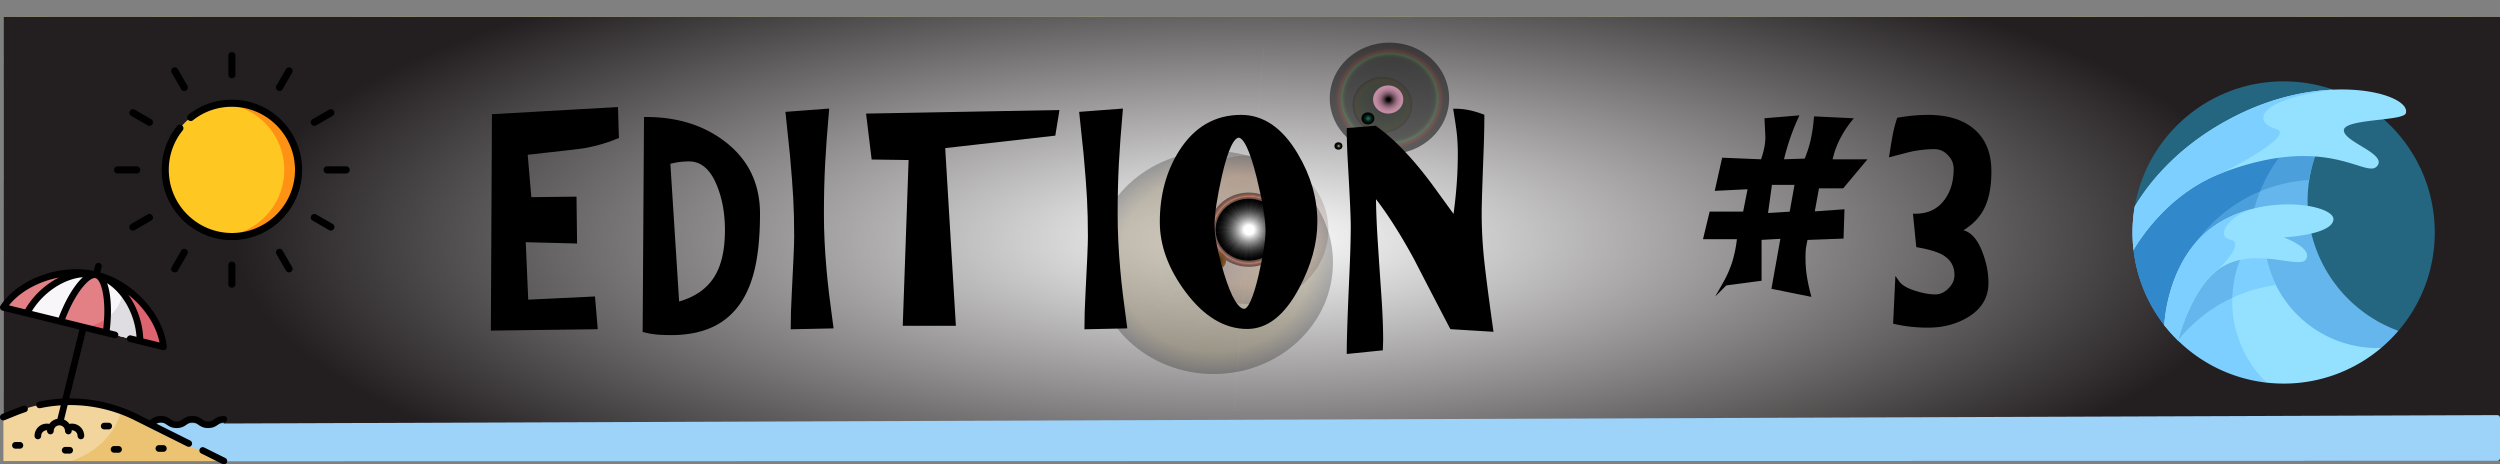 <svg xmlns="http://www.w3.org/2000/svg" xmlns:xlink="http://www.w3.org/1999/xlink" viewBox="0 0 5633.004 1046.309"><rect x="0" y="0" width="5633.004" height="1046.309" fill="#808080" stroke="none"/><defs><style>.cls-1{isolation:isolate;}.cls-2{fill:#fff42e;}.cls-3{opacity:0.3;}.cls-4{fill:#fff87a;}.cls-5{mix-blend-mode:multiply;}.cls-6{fill:#ccc425;}.cls-7{mix-blend-mode:soft-light;fill:url(#radial-gradient);}.cls-8{opacity:0.25;fill:url(#radial-gradient-2);}.cls-10,.cls-11,.cls-13,.cls-14,.cls-15,.cls-16,.cls-17,.cls-18,.cls-19,.cls-20,.cls-21,.cls-22,.cls-8,.cls-9{mix-blend-mode:screen;}.cls-9{fill:url(#radial-gradient-3);}.cls-10{fill:url(#radial-gradient-4);}.cls-11{opacity:0.2;fill:url(#radial-gradient-5);}.cls-12,.cls-16{fill:none;}.cls-13{opacity:0.15;fill:url(#radial-gradient-6);}.cls-14,.cls-17{opacity:0.5;}.cls-14{fill:url(#radial-gradient-7);}.cls-15{fill:url(#radial-gradient-8);}.cls-16{stroke:#fff;stroke-width:2px;opacity:0.03;}.cls-16,.cls-23{stroke-miterlimit:10;}.cls-17{fill:url(#radial-gradient-9);}.cls-18{fill:url(#radial-gradient-10);}.cls-19{fill:url(#radial-gradient-11);}.cls-20{fill:url(#radial-gradient-12);}.cls-21{fill:url(#radial-gradient-13);}.cls-22{fill:url(#radial-gradient-14);}.cls-23{stroke:#000;stroke-width:10px;}.cls-24{fill:#246580;}.cls-25{fill:#64b6ec;}.cls-26{fill:#4b9fdb;}.cls-27{fill:#3188ca;}.cls-28{fill:#94e1ff;}.cls-29{fill:#7dcfff;}.cls-30{fill:url(#Dégradé_sans_nom_7);}.cls-31{fill:#f1d59d;}.cls-32{fill:#ecc373;}.cls-33{fill:#e28086;}.cls-34{fill:#dd636e;}.cls-35{fill:#f9f6f9;}.cls-36{fill:#dfdde2;}.cls-37{fill:#9dd2f9;}.cls-38{fill:#ffc721;}.cls-39{fill:#ff9114;}</style><radialGradient id="radial-gradient" cx="875.844" cy="500" r="712.736" gradientTransform="translate(5.79 38.302) scale(3.214 1)" gradientUnits="userSpaceOnUse"><stop offset="0.004" stop-color="#fff"/><stop offset="1" stop-color="#231f20"/></radialGradient><radialGradient id="radial-gradient-2" cx="2686.999" cy="573.872" r="224.143" gradientTransform="translate(-489.318 -51.52) scale(1.2 1.121)" gradientUnits="userSpaceOnUse"><stop offset="0.1"/><stop offset="0.112" stop-color="#080602"/><stop offset="0.162" stop-color="#231b08"/><stop offset="0.218" stop-color="#392c0d"/><stop offset="0.285" stop-color="#4a3910"/><stop offset="0.366" stop-color="#554213"/><stop offset="0.481" stop-color="#5c4815"/><stop offset="0.8" stop-color="#5e4915"/><stop offset="1"/></radialGradient><radialGradient id="radial-gradient-3" cx="2921.403" cy="339.468" r="7.471" gradientTransform="translate(-489.318 -51.52) scale(1.2 1.121)" gradientUnits="userSpaceOnUse"><stop offset="0" stop-color="#d4e194"/><stop offset="0.06" stop-color="#afba7a"/><stop offset="0.137" stop-color="#868f5e"/><stop offset="0.22" stop-color="#626845"/><stop offset="0.308" stop-color="#44482f"/><stop offset="0.402" stop-color="#2b2e1e"/><stop offset="0.506" stop-color="#181911"/><stop offset="0.622" stop-color="#0a0b07"/><stop offset="0.764" stop-color="#020302"/><stop offset="1"/></radialGradient><radialGradient id="radial-gradient-4" cx="3017.193" cy="243.678" r="7.471" xlink:href="#radial-gradient-3"/><radialGradient id="radial-gradient-5" cx="3003.985" cy="256.886" r="56.036" gradientTransform="translate(-489.318 -51.52) scale(1.2 1.121)" gradientUnits="userSpaceOnUse"><stop offset="0.05"/><stop offset="0.092" stop-color="#040a03"/><stop offset="0.298" stop-color="#183411"/><stop offset="0.483" stop-color="#25531c"/><stop offset="0.64" stop-color="#2e6622"/><stop offset="0.75" stop-color="#316d24"/><stop offset="0.786" stop-color="#4f6e16"/><stop offset="0.834" stop-color="#716f06"/><stop offset="0.86" stop-color="#7e6f00"/><stop offset="0.888" stop-color="#7a6c00"/><stop offset="0.912" stop-color="#706200"/><stop offset="0.936" stop-color="#5d5200"/><stop offset="0.959" stop-color="#443c00"/><stop offset="0.981" stop-color="#231f00"/><stop offset="1"/></radialGradient><radialGradient id="radial-gradient-6" cx="2753.038" cy="507.833" r="149.429" gradientTransform="translate(-489.318 -51.52) scale(1.2 1.121)" gradientUnits="userSpaceOnUse"><stop offset="0" stop-color="#200"/><stop offset="0.73" stop-color="#984023"/><stop offset="1" stop-color="#200"/></radialGradient><radialGradient id="radial-gradient-7" cx="2753.038" cy="507.833" r="74.714" gradientTransform="translate(-489.318 -51.52) scale(1.2 1.121)" gradientUnits="userSpaceOnUse"><stop offset="0.15" stop-color="#fff"/><stop offset="0.209" stop-color="#e5d3d3"/><stop offset="0.29" stop-color="#c49c9e"/><stop offset="0.361" stop-color="#ad7477"/><stop offset="0.416" stop-color="#9e5c5f"/><stop offset="0.45" stop-color="#995356"/><stop offset="0.572" stop-color="#6b3335"/><stop offset="0.694" stop-color="#431718"/><stop offset="0.791" stop-color="#2b0606"/><stop offset="0.85" stop-color="#200"/><stop offset="0.857" stop-color="#260201"/><stop offset="0.865" stop-color="#330704"/><stop offset="0.872" stop-color="#471009"/><stop offset="0.88" stop-color="#641d0f"/><stop offset="0.888" stop-color="#8a2e18"/><stop offset="0.896" stop-color="#b74223"/><stop offset="0.9" stop-color="#d34e29"/><stop offset="0.903" stop-color="#c84927"/><stop offset="0.914" stop-color="#9c361c"/><stop offset="0.926" stop-color="#772514"/><stop offset="0.939" stop-color="#58180c"/><stop offset="0.952" stop-color="#400d07"/><stop offset="0.966" stop-color="#2f0603"/><stop offset="0.981" stop-color="#250101"/><stop offset="1" stop-color="#200"/></radialGradient><radialGradient id="radial-gradient-8" cx="2753.038" cy="507.833" r="62.262" gradientTransform="translate(-489.318 -51.52) scale(1.2 1.121)" gradientUnits="userSpaceOnUse"><stop offset="0.15" stop-color="#fff"/><stop offset="0.282" stop-color="#c2c2c2"/><stop offset="0.425" stop-color="#888"/><stop offset="0.564" stop-color="#575757"/><stop offset="0.694" stop-color="#313131"/><stop offset="0.813" stop-color="#161616"/><stop offset="0.919" stop-color="#060606"/><stop offset="1"/></radialGradient><radialGradient id="radial-gradient-9" cx="3017.193" cy="243.678" r="112.071" gradientTransform="translate(-489.318 -51.52) scale(1.2 1.121)" gradientUnits="userSpaceOnUse"><stop offset="0.64"/><stop offset="0.718" stop-color="#000200"/><stop offset="0.746" stop-color="#020902"/><stop offset="0.766" stop-color="#051405"/><stop offset="0.782" stop-color="#082509"/><stop offset="0.796" stop-color="#0d3b0e"/><stop offset="0.8" stop-color="#0f4310"/><stop offset="0.813" stop-color="#1e2c0a"/><stop offset="0.83" stop-color="#2d1605"/><stop offset="0.846" stop-color="#360901"/><stop offset="0.86" stop-color="#390400"/><stop offset="0.872" stop-color="#250300"/><stop offset="0.886" stop-color="#140100"/><stop offset="0.904" stop-color="#090100"/><stop offset="0.93" stop-color="#020000"/><stop offset="1"/></radialGradient><radialGradient id="radial-gradient-10" cx="2843.697" cy="417.174" r="23.686" gradientTransform="translate(-489.318 -51.52) scale(1.2 1.121)" gradientUnits="userSpaceOnUse"><stop offset="0.1"/><stop offset="0.123" stop-color="#0b0809"/><stop offset="0.241" stop-color="#3c2b32"/><stop offset="0.362" stop-color="#664956"/><stop offset="0.484" stop-color="#886273"/><stop offset="0.608" stop-color="#a37589"/><stop offset="0.734" stop-color="#b68399"/><stop offset="0.863" stop-color="#c18ba3"/><stop offset="1" stop-color="#c58ea6"/></radialGradient><radialGradient id="radial-gradient-11" cx="2976.784" cy="284.087" r="12.14" gradientTransform="translate(-489.318 -51.52) scale(1.2 1.121)" gradientUnits="userSpaceOnUse"><stop offset="0.1" stop-color="#176f55"/><stop offset="0.165" stop-color="#145f49"/><stop offset="0.324" stop-color="#0d3d2f"/><stop offset="0.486" stop-color="#07221a"/><stop offset="0.651" stop-color="#030f0c"/><stop offset="0.82" stop-color="#010403"/><stop offset="1"/></radialGradient><radialGradient id="radial-gradient-12" cx="2691.735" cy="569.136" r="2.351" gradientTransform="translate(-489.318 -51.52) scale(1.2 1.121)" gradientUnits="userSpaceOnUse"><stop offset="0.1" stop-color="#65430f"/><stop offset="0.127" stop-color="#5f3f0e"/><stop offset="0.293" stop-color="#3d2809"/><stop offset="0.462" stop-color="#221705"/><stop offset="0.635" stop-color="#0f0a02"/><stop offset="0.812" stop-color="#040201"/><stop offset="1"/></radialGradient><radialGradient id="radial-gradient-13" cx="2691.241" cy="569.629" r="19.088" gradientTransform="translate(-489.318 -51.52) scale(1.2 1.121)" gradientUnits="userSpaceOnUse"><stop offset="0.1"/><stop offset="0.214" stop-color="#1f150a"/><stop offset="0.363" stop-color="#412b14"/><stop offset="0.516" stop-color="#5c3d1c"/><stop offset="0.671" stop-color="#6f4922"/><stop offset="0.83" stop-color="#7a5126"/><stop offset="1" stop-color="#7e5327"/></radialGradient><radialGradient id="radial-gradient-14" cx="3014.855" cy="246.016" r="28.36" xlink:href="#radial-gradient-10"/><linearGradient id="Dégradé_sans_nom_7" x1="328.974" y1="953.534" x2="496.498" y2="953.534" gradientUnits="userSpaceOnUse"><stop offset="0" stop-color="#b5dbff"/><stop offset="1" stop-color="#48b2e3"/></linearGradient></defs><title>logo_pop_news_3</title><g class="cls-1"><g id="Fond"><rect class="cls-2" x="8.004" y="38.213" width="5625" height="1000.178"/><g class="cls-3"><polygon class="cls-4" points="2577.558 38.213 2187.409 38.213 2820.504 538.302 2577.558 38.213"/><polygon class="cls-4" points="3450.46 38.213 3060.671 38.213 2820.504 538.302 3450.46 38.213"/><polygon class="cls-4" points="1537.721 38.213 799.993 38.213 2820.504 538.302 1537.721 38.213"/><polygon class="cls-4" points="4834.015 38.213 4098.842 38.213 2820.504 538.302 4834.015 38.213"/><polygon class="cls-4" points="5633.004 406.006 5633.004 193.554 2820.504 538.302 5633.004 406.006"/><polygon class="cls-4" points="3063.452 1038.391 3453.605 1038.391 2820.504 538.302 3063.452 1038.391"/><polygon class="cls-4" points="4103.292 1038.391 4841.021 1038.391 2820.504 538.302 4103.292 1038.391"/><polygon class="cls-4" points="2820.504 538.302 5633.004 881.338 5633.004 669.081 2820.504 538.302"/><polygon class="cls-4" points="8.004 195.261 8.004 407.522 2820.504 538.302 8.004 195.261"/><polygon class="cls-4" points="8.004 670.594 8.004 883.049 2820.504 538.302 8.004 670.594"/><polygon class="cls-4" points="806.98 1038.391 1542.16 1038.391 2820.504 538.302 806.98 1038.391"/><polygon class="cls-4" points="2190.545 1038.391 2580.336 1038.391 2820.504 538.302 2190.545 1038.391"/></g><g class="cls-5"><polygon class="cls-6" points="427.512 38.213 340.318 38.213 1719.784 328.433 427.512 38.213"/><polygon class="cls-6" points="107.892 38.213 51.032 38.213 668.609 163.387 107.892 38.213"/><polygon class="cls-6" points="1263.226 38.213 1176.032 38.213 2308.058 379.446 1263.226 38.213"/><polygon class="cls-6" points="943.606 38.213 886.747 38.213 1427.619 193.555 943.606 38.213"/><polygon class="cls-6" points="2034.655 38.213 1947.461 38.213 2603.367 366.784 2034.655 38.213"/><polygon class="cls-6" points="1715.034 38.213 1658.175 38.213 2076.607 208.83 1715.034 38.213"/><polygon class="cls-6" points="2486.463 38.213 2429.604 38.213 2603.367 223.407 2486.463 38.213"/><polygon class="cls-6" points="5184.027 38.213 5271.221 38.213 3891.759 328.433 5184.027 38.213"/><polygon class="cls-6" points="5503.648 38.213 5560.507 38.213 4942.93 163.387 5503.648 38.213"/><polygon class="cls-6" points="4348.313 38.213 4435.507 38.213 3303.482 379.446 4348.313 38.213"/><polygon class="cls-6" points="4667.933 38.213 4724.792 38.213 4183.92 193.555 4667.933 38.213"/><polygon class="cls-6" points="3576.884 38.213 3664.078 38.213 3008.175 366.784 3576.884 38.213"/><polygon class="cls-6" points="3896.505 38.213 3953.364 38.213 3534.935 208.83 3896.505 38.213"/><polygon class="cls-6" points="3125.076 38.213 3181.935 38.213 3008.175 223.407 3125.076 38.213"/><polygon class="cls-6" points="8.004 542.532 8.004 572.791 1030.052 553.046 8.004 542.532"/><polygon class="cls-6" points="8.004 447.583 8.004 464.123 551.984 476.818 8.004 447.583"/><polygon class="cls-6" points="8.004 354.987 8.004 366.985 567.343 397.454 8.004 354.987"/><polygon class="cls-6" points="8.004 234.966 8.004 246.964 886.747 365.928 8.004 234.966"/><polygon class="cls-6" points="8.004 124.946 8.004 136.944 538.995 208.83 8.004 124.946"/><polygon class="cls-6" points="8.004 354.987 8.004 366.985 567.343 397.454 8.004 354.987"/><polygon class="cls-6" points="8.004 234.966 8.004 246.964 886.747 365.928 8.004 234.966"/><polygon class="cls-6" points="8.004 124.946 8.004 136.944 538.995 208.83 8.004 124.946"/><polygon class="cls-6" points="8.004 654.581 8.004 636.498 628.267 621.212 8.004 654.581"/><polygon class="cls-6" points="8.004 744.773 8.004 732.775 567.343 702.306 8.004 744.773"/><polygon class="cls-6" points="8.004 864.794 8.004 852.796 886.747 733.832 8.004 864.794"/><polygon class="cls-6" points="8.004 974.814 8.004 962.816 538.995 890.93 8.004 974.814"/><polygon class="cls-6" points="2515.931 1038.391 2459.072 1038.391 2632.835 853.197 2515.931 1038.391"/><polygon class="cls-6" points="5633.004 538.302 5633.004 508.043 4610.955 527.788 5633.004 538.302"/><polygon class="cls-6" points="5633.004 629.677 5633.004 612.291 5061.175 598.946 5633.004 629.677"/><polygon class="cls-6" points="5633.004 721.617 5633.004 709.618 5073.668 679.149 5633.004 721.617"/><polygon class="cls-6" points="5633.004 841.638 5633.004 829.64 4754.261 710.675 5633.004 841.638"/><polygon class="cls-6" points="5633.004 951.658 5633.004 939.659 5102.012 867.774 5633.004 951.658"/><polygon class="cls-6" points="5633.004 721.617 5633.004 709.618 5073.668 679.149 5633.004 721.617"/><polygon class="cls-6" points="5633.004 841.638 5633.004 829.64 4754.261 710.675 5633.004 841.638"/><polygon class="cls-6" points="5633.004 951.658 5633.004 939.659 5102.012 867.774 5633.004 951.658"/><polygon class="cls-6" points="5633.004 424.46 5633.004 440.961 5066.994 454.91 5633.004 424.46"/><polygon class="cls-6" points="5633.004 331.831 5633.004 343.829 5073.668 374.298 5633.004 331.831"/><polygon class="cls-6" points="5633.004 211.809 5633.004 223.807 4754.261 342.772 5633.004 211.809"/><polygon class="cls-6" points="5633.004 101.79 5633.004 113.788 5102.012 185.674 5633.004 101.79"/><polygon class="cls-6" points="3925.973 1038.391 3982.832 1038.391 3564.404 867.774 3925.973 1038.391"/><polygon class="cls-6" points="3154.545 1038.391 3211.404 1038.391 3037.644 853.197 3154.545 1038.391"/><polygon class="cls-6" points="456.98 1038.391 369.787 1038.391 1749.252 748.171 456.98 1038.391"/><polygon class="cls-6" points="137.36 1038.391 80.501 1038.391 698.077 913.217 137.36 1038.391"/><polygon class="cls-6" points="1292.695 1038.391 1205.501 1038.391 2337.526 697.157 1292.695 1038.391"/><polygon class="cls-6" points="973.074 1038.391 916.215 1038.391 1457.088 883.049 973.074 1038.391"/><polygon class="cls-6" points="2064.123 1038.391 1976.93 1038.391 2632.835 709.82 2064.123 1038.391"/><polygon class="cls-6" points="1744.503 1038.391 1687.644 1038.391 2106.075 867.774 1744.503 1038.391"/><polygon class="cls-6" points="5213.495 1038.391 5300.689 1038.391 3921.227 748.171 5213.495 1038.391"/><polygon class="cls-6" points="5533.116 1038.391 5589.975 1038.391 4972.399 913.217 5533.116 1038.391"/><polygon class="cls-6" points="4377.781 1038.391 4464.975 1038.391 3332.95 697.157 4377.781 1038.391"/><polygon class="cls-6" points="4697.402 1038.391 4754.261 1038.391 4213.388 883.049 4697.402 1038.391"/><polygon class="cls-6" points="3606.353 1038.391 3693.547 1038.391 3037.644 709.82 3606.353 1038.391"/></g><rect class="cls-7" x="8.004" y="38.213" width="5625" height="1000.178"/><ellipse class="cls-8" cx="2734.52" cy="591.599" rx="268.924" ry="251.189"/><ellipse class="cls-9" cx="3015.755" cy="328.911" rx="8.964" ry="8.373"/><ellipse class="cls-10" cx="3130.683" cy="221.562" rx="8.964" ry="8.373"/><ellipse class="cls-11" cx="3114.836" cy="236.364" rx="67.231" ry="62.797"/><line class="cls-12" x1="2813.752" y1="517.592" x2="3003.329"/><ellipse class="cls-13" cx="2813.752" cy="517.592" rx="179.283" ry="167.46"/><ellipse class="cls-14" cx="2813.752" cy="517.592" rx="89.641" ry="83.73"/><ellipse class="cls-15" cx="2813.752" cy="517.592" rx="74.701" ry="69.775"/><polyline class="cls-16" points="2813.752 517.592 3060.775 630.607 2813.752 517.592 2566.729 404.577 2813.752 517.592 2692.758 748.324 2813.752 517.592 2934.747 286.86 2813.752 517.592 3251.643 548.67 2813.752 517.592 2375.862 486.513 2813.752 517.592 2780.48 926.604 2813.752 517.592 2847.025 108.58 2813.752 517.592 2916.501 650.876 2813.752 517.592 2711.004 384.307 2813.752 517.592 2671.057 613.565 2813.752 517.592 2956.447 421.619 2813.752 517.592 3013.468 572.049 2813.752 517.592 2614.037 463.134 2813.752 517.592 2755.45 704.137 2813.752 517.592 2872.055 331.047 2813.752 517.592 3044.799 547.546 2813.752 517.592 2582.706 487.637 2813.752 517.592 2781.683 733.401 2813.752 517.592 2845.822 301.782 2813.752 517.592 3006.757 719.268 2813.752 517.592 2620.747 315.916 2813.752 517.592 2597.837 697.868 2813.752 517.592 3029.668 337.315 2813.752 517.592 2945.928 588.671 2813.752 517.592 2681.576 446.512 2813.752 517.592 2737.655 641.051 2813.752 517.592 2889.85 394.133 2813.752 517.592 2886.956 643.47 2813.752 517.592 2740.548 391.713 2813.752 517.592 2678.986 585.968 2813.752 517.592 2948.519 449.216 2813.752 517.592 2943.754 605.301 2813.752 517.592 2683.751 429.882 2813.752 517.592 2719.85 639.02 2813.752 517.592 2907.655 396.164 2813.752 517.592 2936.182 604.629 2813.752 517.592 2691.323 430.555 2813.752 517.592 2720.57 631.948 2813.752 517.592 2906.935 403.236 2813.752 517.592 2924.701 583.916 2813.752 517.592 2702.804 451.267 2813.752 517.592 2742.745 621.223 2813.752 517.592 2884.76 413.96 2813.752 517.592 2901.478 528.981 2813.752 517.592 2726.027 506.202 2813.752 517.592 2801.559 599.532 2813.752 517.592 2825.946 435.651 2813.752 517.592 2820.822 589.323 2813.752 517.592 2806.682 445.861 2813.752 517.592 2736.957 524.195 2813.752 517.592 2890.548 510.988 2813.752 517.592 2888.542 610.851 2813.752 517.592 2738.963 424.332 2813.752 517.592 2713.908 587.449 2813.752 517.592 2913.596 447.734 2813.752 517.592 2827.658 552.156 2813.752 517.592 2799.847 483.027 2813.752 517.592 2776.748 530.58 2813.752 517.592 2850.757 504.604"/><ellipse class="cls-17" cx="3130.683" cy="221.562" rx="134.462" ry="125.595"/><ellipse class="cls-18" cx="2922.524" cy="415.993" rx="28.419" ry="26.545"/><ellipse class="cls-19" cx="3082.201" cy="266.847" rx="14.565" ry="13.604"/><ellipse class="cls-20" cx="2740.202" cy="586.291" rx="2.821" ry="2.635"/><ellipse class="cls-21" cx="2739.61" cy="586.845" rx="22.902" ry="21.392"/><ellipse class="cls-22" cx="3127.878" cy="224.182" rx="34.026" ry="31.782"/></g><g id="Texte"><path class="cls-23" d="M1105.402,223.729l274.219-15.607,1.8,61.226q-32.402,13.816-75.005,21.609-10.8,1.801-130.809,15.006l9,105.045,101.407-1.201,1.2,95.441-115.808-3.001,6,139.86,150.61-7.203,5.4,63.627-230.416,3.001Z" transform="translate(8.004 38.302)"/><path class="cls-23" d="M1448.021,230.332q103.198,0,174.012,54.023,77.405,58.835,77.406,159.068,0,79.233-13.801,131.456-16.805,64.238-57.604,98.442-45.608,38.421-124.208,38.417-16.806,0-30.902-1.201a166.611,166.611,0,0,1-27.902-4.802ZM1517.625,647.512q61.795-16.207,88.806-60.627,23.993-39.012,24.002-106.845,0-55.219-17.401-99.643-23.402-60.016-68.405-60.026a173.87,173.87,0,0,0-47.403,6.603Z" transform="translate(8.004 38.302)"/><path class="cls-23" d="M1843.444,444.624q0,59.426,6,126.055,4.191,48.029,15.001,126.054l-85.806,1.801q0-31.204,2.4-76.232,5.4-102.04,5.4-127.255,0-48.016-2.1-86.737-2.11-38.717-7.501-98.142-3.01-30.008-9.601-91.839l87.606-6.603q-6.005,68.429-8.701,119.751Q1843.444,382.798,1843.444,444.624Z" transform="translate(8.004 38.302)"/><path class="cls-23" d="M2044.449,317.37l-84.006-1.201-11.401-93.64,424.229-7.803-7.8,48.02L2116.454,290.958,2140.456,690.729H2031.249Z" transform="translate(8.004 38.302)"/><path class="cls-23" d="M2505.278,444.624q0,59.426,6,126.055,4.191,48.029,15.001,126.054l-85.806,1.801q0-31.204,2.4-76.232,5.4-102.04,5.4-127.255,0-48.016-2.1-86.737-2.11-38.717-7.501-98.142-3.01-30.008-9.601-91.839l87.606-6.603q-6.005,68.429-8.701,119.751Q2505.278,382.798,2505.278,444.624Z" transform="translate(8.004 38.302)"/><path class="cls-23" d="M2955.302,461.431q0,71.44-40.803,147.664-47.408,88.843-112.208,88.838-74.41,0-135.609-82.235-56.409-76.223-56.404-153.666,0-90.63,43.203-158.468,49.799-78.024,135.009-78.033,72.595,0,123.008,84.636Q2955.292,383.407,2955.302,461.431Zm-231.616,7.804q0,39.026,21.602,110.448,25.201,82.835,50.403,82.835,18.592,0,37.202-80.435,15.598-67.824,15.602-100.243,0-39.012-19.802-120.052-23.401-94.836-45.603-94.841-22.206,0-42.603,89.438Q2723.681,430.218,2723.686,469.235Z" transform="translate(8.004 38.302)"/><path class="cls-23" d="M3103.508,728.546l-.6,18.008-71.405,7.203q0-41.417,6.001-175.275,2.996-66.628,3-106.246,0-31.204-6.001-135.058-3.009-51.617-3-82.235l58.805-4.802q34.203,24.62,67.805,61.226,27.001,28.813,58.204,70.831,27.001,37.225,54.004,74.432,5.399-36.606,8.4-73.532,2.996-36.916,3-74.132a429.777,429.777,0,0,0-2.101-45.319q-2.109-19.499-7.5-51.922,27.592,0,59.404,12.005,0,34.819-1.801,81.635-4.204,109.256-4.2,136.859,0,45.019,4.2,91.239,4.191,46.23,21.602,170.474l-88.206-5.402q-40.812-78.023-81.006-156.067-49.812-91.234-94.807-146.462,0,46.229,3.9,107.146,3.896,60.93,8.101,121.252Q3103.499,684.727,3103.508,728.546Z" transform="translate(8.004 38.302)"/><path class="cls-23" d="M3861.958,386.399l14.4-64.228,87.006,3.602a204.297,204.297,0,0,0,8.401-28.212,129.818,129.818,0,0,0,3-27.612l-1.801-37.216,65.405-5.402a516.908,516.908,0,0,0-33.003,98.442l56.404-1.801a275.122,275.122,0,0,0,14.701-45.019,366.077,366.077,0,0,0,7.5-49.822l75.006,3.602a239.06,239.06,0,0,0-28.202,45.02A198.445,198.445,0,0,0,4115.175,325.773h73.806l-46.203,55.224h-56.404l-11.4,62.427,67.805-4.802-1.801,55.824-80.405,3.001q-3.601,16.811-4.5,24.01a175.594,175.594,0,0,0-.9,20.409,280.582,280.582,0,0,0,2.7,40.217,405.268,405.268,0,0,0,8.701,42.019L3989.166,608.494l20.401-114.049-53.403,3.001v92.44l-76.806,10.204A244.92,244.92,0,0,0,3900.96,549.669a301.82,301.82,0,0,0,10.201-54.023h-75.605l12.601-52.222h75.605l12.001-60.626Zm108.007,60.626,58.805-3.602,12.601-70.23H3980.166Z" transform="translate(8.004 38.302)"/><path class="cls-23" d="M4400.795,581.483q0-32.414-28.202-49.222-18.001-10.805-58.204-18.008l-6.601-66.028q43.794,0,68.405-31.813,22.796-29.403,22.801-74.432,0-19.203-14.4-34.215-14.401-14.997-33.603-15.006a262.822,262.822,0,0,0-49.203,4.802q-9.606,1.801-47.403,12.005,4.796-30.613,7.5-44.719a309.484,309.484,0,0,1,8.701-33.314,386.371,386.371,0,0,1,65.404-6.002q62.399,0,98.407,28.812,39.602,31.823,39.603,93.04,0,52.827-16.802,84.036-19.21,36.015-65.404,55.824c2.794-.797,5.4-1.501,7.801-2.101a25.616,25.616,0,0,1,6-.9q29.394,0,47.403,44.419,14.401,36.016,14.401,70.83,0,46.23-43.803,72.632-37.803,22.819-87.007,22.81a336.325,336.325,0,0,1-73.805-7.804l4.2-88.838q9.592,13.815,37.203,22.81,27.592,9.004,48.603,9.004,18.001,0,33.003-15.006Q4400.785,600.101,4400.795,581.483Z" transform="translate(8.004 38.302)"/></g><g id="icons"><path class="cls-24" d="M5396.006,707.104A339.146,339.146,0,0,0,5478,485.5C5478,297.447,5325.553,145,5137.5,145c-168.202,0-307.898,121.967-335.522,282.28C4802.256,428.135,4893.15,707.104,5396.006,707.104Z" transform="translate(8.004 38.302)"/><path class="cls-25" d="M5191.498,415.123a309.133,309.133,0,0,1,52.832-173.336S4900.375,276.096,4799.252,524.63c.003.028.007.055.011.081.128.194.705,1.069,1.754,2.546,17.576,24.741,187.071,302.734,556.033,218.485A342.743,342.743,0,0,0,5396.006,707.104c-119.295-43.345-204.507-157.709-204.507-291.981Z" transform="translate(8.004 38.302)"/><path class="cls-26" d="M5195.174,367.24a308.767,308.767,0,0,1,49.158-125.452s-343.956,34.309-445.079,282.842c.003.028.007.055.011.081.128.194.705,1.069,1.754,2.546,6.477,9.116,33.592,52.631,83.716,99.733,34.478-142.963,159.15-250.74,310.439-259.751Z" transform="translate(8.004 38.302)"/><path class="cls-26" d="M5163.028,772.2c-107.331-105.693-137.417-273.226-62.899-412.895a347.391,347.391,0,0,1,144.077-143.912s-329.645,58.043-444.952,309.242a338.851,338.851,0,0,0,69.251,169.616c.732.535,107.352,78.082,294.525,77.949Z" transform="translate(8.004 38.302)"/><path class="cls-27" d="M5084.427,392.857a352.9,352.9,0,0,1,15.702-33.553,347.391,347.391,0,0,1,144.077-143.912s-329.645,58.043-444.952,309.242a338.851,338.851,0,0,0,69.251,169.616c.105.077,2.415,1.756,6.831,4.561C4878.631,560.865,4963.97,443.247,5084.427,392.857Z" transform="translate(8.004 38.302)"/><path class="cls-28" d="M5137.596,633.882a254.433,254.433,0,0,1-44.21-142.445s-187.038,33.34-194.05,237.376l200.065,95.051A343.874,343.874,0,0,0,5137.5,826a339.103,339.103,0,0,0,219.551-80.258,255.427,255.427,0,0,1-219.455-111.86Z" transform="translate(8.004 38.302)"/><path class="cls-29" d="M4899.356,728.823a340.077,340.077,0,0,1,220.761-124.783,254.146,254.146,0,0,1-26.732-112.604s-187.038,33.34-194.05,237.376Z" transform="translate(8.004 38.302)"/><path class="cls-29" d="M5022.319,623.156a254.45,254.45,0,0,1,52.997-139.415s-184.93,49.902-175.981,245.071a339.376,339.376,0,0,0,200.069,95.054A255.049,255.049,0,0,1,5022.319,623.156Z" transform="translate(8.004 38.302)"/><path class="cls-25" d="M4899.352,728.83a341.704,341.704,0,0,1,122.521-96.191c.097-3.152.231-6.31.446-9.482a254.45,254.45,0,0,1,52.997-139.415s-184.93,49.902-175.981,245.071A.105.105,0,0,0,4899.352,728.83Z" transform="translate(8.004 38.302)"/><path class="cls-28" d="M5412.826,216.824c-5.32,18.178-139.658,11.971-139.658,38.572s99.756,53.203,74.484,81.135-111.727-75.814-348.48,14.631c-109.332,41.778-173.509,129.669-199.937,173.509a343.764,343.764,0,0,1,2.74-97.402c29.062-49.279,99.37-143.542,239.76-210.445,74.365-35.433,146.668-50.463,207.426-53.083C5350.326,159.378,5420.753,189.74,5412.826,216.824Z" transform="translate(8.004 38.302)"/><path class="cls-28" d="M4974.788,475.302c-82.143,61.439-102.92,168.617-106.296,218.94a342.571,342.571,0,0,0,30.843,34.571c8.361-29.997,32.212-103.338,75.453-146.579,77.313-77.313,196.139-10.715,212.812-35.995,16.847-25.544-50.1-49.657-50.1-49.657s108.623-5.32,112.169-39.902c3.547-34.582-165.502-63.191-274.882,18.621Z" transform="translate(8.004 38.302)"/><path class="cls-29" d="M5120.117,252.163c-49.305-13.874-50.451-64.601,129.043-88.422-60.758,2.62-133.061,17.65-207.426,53.083-140.39,66.903-210.698,161.166-239.76,210.445a343.764,343.764,0,0,0-2.74,97.402c26.429-43.839,90.605-131.731,199.937-173.509,0,0,170.25-85.125,120.945-98.999Z" transform="translate(8.004 38.302)"/><path class="cls-29" d="M5071.366,431.257c-33.497,8.064-67.192,22.065-96.58,44.046-82.142,61.439-102.919,168.617-106.295,218.94a342.572,342.572,0,0,0,30.843,34.571c8.361-29.997,32.212-103.338,75.453-146.579a130.639,130.639,0,0,1,12.383-10.905l-.001-.019s66.537-61.871,30.625-69.624c-35.903-7.752-2.015-56.061,53.572-70.43Z" transform="translate(8.004 38.302)"/><path class="cls-30" d="M460.992,918.683c-17.753,0-17.753-12.122-35.506-12.122-17.751,0-17.751,12.122-35.501,12.122-17.751,0-17.751-12.122-35.502-12.122-13.597,0-16.785,7.108-25.509,10.437l167.524,83.508V906.561c-17.753,0-17.753,12.122-35.506,12.122Z" transform="translate(8.004 38.302)"/><path class="cls-31" d="M298.488,901.801A332.899,332.899,0,0,0,25.033,891.172L-.498,901.51v98.995H496.498Z" transform="translate(8.004 38.302)"/><path class="cls-32" d="M151.557,1000.505H496.498l-198.01-98.704a332.943,332.943,0,0,0-32.977-14.271c-14.118,52.174-57.4,94.468-113.954,112.975Z" transform="translate(8.004 38.302)"/><path class="cls-33" d="M360.437,743.287c-7.584-70.535-74.956-143.321-151.459-162.177S38.996,595.395-.498,654.326Z" transform="translate(8.004 38.302)"/><path class="cls-34" d="M266.715,629.673c-8.523,34.578-39.575,59.605-81.061,70.534l174.783,43.079c-5.5-51.15-42.445-103.478-91.509-135.571A78.87,78.87,0,0,1,266.715,629.673Z" transform="translate(8.004 38.302)"/><path class="cls-35" d="M208.979,581.11c21.62,5.329,31.295,63.894,21.993,130.267l76.502,18.856c-.676-68.832-44.444-135.801-98.495-149.123S85.051,606.746,52.466,667.38l76.503,18.856C151.576,623.143,187.359,575.781,208.979,581.11Z" transform="translate(8.004 38.302)"/><path class="cls-36" d="M268.295,621.333a78.433,78.433,0,0,1-1.58,8.341c-4.693,19.042-16.224,35.183-32.561,47.674-.501,10.938-1.547,22.363-3.182,34.03l76.502,18.856c-.397-40.449-15.679-80.248-39.179-108.901Z" transform="translate(8.004 38.302)"/><path class="cls-37" d="M5618.885,1000.126l-5121.582.874a6.116,6.116,0,0,1-2.494-.531L332.979,928.238a6.116,6.116,0,0,1,2.47-11.7l5283.413-19.515A6.116,6.116,0,0,1,5625,903.138v90.872A6.116,6.116,0,0,1,5618.885,1000.126Z" transform="translate(8.004 38.302)"/><path d="M482.974,918.816c3.986-2.721,6.882-4.699,13.25-4.754a7.724,7.724,0,0,0,7.706-6.483A7.503,7.503,0,0,0,496.498,899.061c-11.193,0-17.176,4.085-21.982,7.367-4.043,2.76-6.964,4.755-13.524,4.755-6.561,0-9.481-1.995-13.524-4.755-4.807-3.282-10.789-7.367-21.982-7.367-11.192,0-17.174,4.085-21.98,7.368-4.042,2.76-6.962,4.754-13.521,4.754s-9.48-1.994-13.522-4.755c-4.807-3.282-10.788-7.367-21.98-7.367s-17.177,4.083-21.985,7.364c-1.205.822-2.321,1.57-3.456,2.226l-27.207-13.562A341.699,341.699,0,0,0,148.11,859.413l37.348-151.529,63.939,15.759a7.498,7.498,0,0,0,9.129-5.712,7.709,7.709,0,0,0-5.844-8.927L239.278,705.7c3.738-30.537,3.648-59.994-.309-83.588a127.653,127.653,0,0,0-5.631-22.343c35.694,22.556,62.676,70.314,66.241,120.793l-12.103-2.983a7.707,7.707,0,0,0-9.323,5.189A7.501,7.501,0,0,0,283.582,732.068l75.061,18.501a7.5,7.5,0,0,0,9.252-8.084c-3.849-35.797-22.264-73.007-51.854-104.778-27.703-29.745-62.265-51.534-98.022-61.932l3.077-12.486a7.5,7.5,0,1,0-14.564-3.59l-3.078,12.486c-36.494-7.41-77.223-4.178-115.576,9.286-40.893,14.356-74.447,38.688-94.502,68.525a7.716,7.716,0,0,0-1.367,4.751A7.512,7.512,0,0,0-2.293,661.609l173.186,42.685L132.555,859.84a338.04,338.04,0,0,0-52.72,6.8,7.693,7.693,0,0,0-6.101,8.734,7.5,7.5,0,0,0,8.931,6,322.897,322.897,0,0,1,46.136-6.304l-7.497,30.419a27.732,27.732,0,0,0-18.134,11.348,27.647,27.647,0,0,0-33.381,26.568,7.732,7.732,0,0,0,6.715,7.994A7.502,7.502,0,0,0,84.784,943.937a12.717,12.717,0,0,1,13.311-12.689l.02.022c-.023.407-.038.815-.044,1.226a7.665,7.665,0,0,0,6.815,7.799,7.501,7.501,0,0,0,8.183-7.47,12.703,12.703,0,0,1,25.403-.291,7.757,7.757,0,0,0,6.74,7.753,7.502,7.502,0,0,0,8.263-7.462c0-.522-.018-1.04-.046-1.555l.02-.022a12.718,12.718,0,0,1,13.309,12.441,7.726,7.726,0,0,0,6.739,7.71A7.502,7.502,0,0,0,181.76,943.937a27.648,27.648,0,0,0-33.386-27.101,27.862,27.862,0,0,0-12.045-9.619l8.079-32.778a326.679,326.679,0,0,1,150.737,34.075l118.803,59.222a7.5,7.5,0,0,0,6.692-13.425l-75.979-37.874a18.525,18.525,0,0,1,9.823-2.375c6.559,0,9.479,1.994,13.521,4.754,4.807,3.283,10.789,7.368,21.981,7.368s17.173-4.085,21.98-7.367c4.042-2.761,6.962-4.755,13.521-4.755,6.56,0,9.481,1.995,13.524,4.755,4.807,3.282,10.789,7.367,21.982,7.367,11.192-.001,17.174-4.086,21.981-7.368ZM138.922,680.965c23.782-62.145,55.293-95.783,68.262-92.572,12.969,3.196,25.245,47.613,17.424,113.692Zm-74.97-18.478c26.615-43.041,72.702-72.79,114.789-76.174a127.527,127.527,0,0,0-15.37,17.167c-14.468,19.052-28.236,45.093-39.118,73.87Zm287.392,70.834-36.53-9.004a186.702,186.702,0,0,0-30.307-93.586c-1.124-1.707-2.277-3.371-3.443-5.015C316.753,654.091,343.557,693.56,351.344,733.321ZM124.422,587.109c-1.796.914-3.591,1.851-5.379,2.84a186.699,186.699,0,0,0-70.32,68.784l-36.537-9.005C37.557,618.14,79.633,595.648,124.422,587.109Z" transform="translate(8.004 38.302)"/><path d="M499.844,993.793l-47.698-23.777a7.5,7.5,0,0,0-6.693,13.425l47.698,23.777a7.5,7.5,0,0,0,6.693-13.425Z" transform="translate(8.004 38.302)"/><path d="M44.996,875.928c-7.654,2.482-15.317,5.272-22.778,8.293L-3.313,894.559a7.501,7.501,0,0,0-4.137,9.767,7.502,7.502,0,0,0,6.954,4.687,7.485,7.485,0,0,0,2.812-.55l25.532-10.338c7.132-2.888,14.458-5.555,21.775-7.928a7.5,7.5,0,0,0-4.627-14.269Z" transform="translate(8.004 38.302)"/><path d="M244.388,921.713a7.5,7.5,0,0,0-7.5-7.5H226.787a7.5,7.5,0,1,0,0,15h10.101A7.5,7.5,0,0,0,244.388,921.713Z" transform="translate(8.004 38.302)"/><path d="M259.112,966.742H249.01a7.5,7.5,0,1,0,0,15h10.101a7.5,7.5,0,0,0,.001-15Z" transform="translate(8.004 38.302)"/><path d="M360.127,964.721H350.026a7.5,7.5,0,0,0,0,15h10.101a7.5,7.5,0,0,0,0-15Z" transform="translate(8.004 38.302)"/><path d="M36.878,957.65H26.776a7.5,7.5,0,1,0,0,15H36.877a7.5,7.5,0,0,0,.001-15Z" transform="translate(8.004 38.302)"/><path d="M149.005,968.762H138.904a7.5,7.5,0,1,0,0,15h10.101a7.5,7.5,0,1,0,0-15Z" transform="translate(8.004 38.302)"/><g id="sun"><path d="M299.935,352.524h-42.91a8.024,8.024,0,1,1,0-16.048h42.911a8.024,8.024,0,1,1-.001,16.048Z" transform="translate(8.004 38.302)"/><path d="M291.527,481.263a8.024,8.024,0,0,1-4.019-14.974l37.162-21.455a8.024,8.024,0,1,1,8.024,13.898L295.532,480.187A7.997,7.997,0,0,1,291.527,481.263Z" transform="translate(8.004 38.302)"/><path d="M385.755,575.506A8.027,8.027,0,0,1,378.814,563.468l21.455-37.162a8.024,8.024,0,1,1,13.898,8.024l-21.455,37.162A8.023,8.023,0,0,1,385.755,575.506Z" transform="translate(8.004 38.302)"/><path d="M514.5,610a8.023,8.023,0,0,1-8.024-8.024V559.065a8.024,8.024,0,0,1,16.048,0v42.91A8.023,8.023,0,0,1,514.5,610Z" transform="translate(8.004 38.302)"/><path d="M643.245,575.506a8.019,8.019,0,0,1-6.956-4.013L614.834,534.331a8.024,8.024,0,0,1,13.898-8.024l21.455,37.162a8.025,8.025,0,0,1-6.942,12.037Z" transform="translate(8.004 38.302)"/><path d="M737.473,481.263a7.981,7.981,0,0,1-4.004-1.077l-37.162-21.455a8.024,8.024,0,0,1,8.024-13.898l37.162,21.455a8.025,8.025,0,0,1-4.02,14.975Z" transform="translate(8.004 38.302)"/><path d="M771.976,352.524H729.064a8.024,8.024,0,1,1,0-16.048h42.911a8.024,8.024,0,0,1,0,16.048Z" transform="translate(8.004 38.302)"/><path d="M700.326,245.242a8.025,8.025,0,0,1-4.019-14.974l37.162-21.455a8.024,8.024,0,1,1,8.024,13.898l-37.162,21.455A7.997,7.997,0,0,1,700.326,245.242Z" transform="translate(8.004 38.302)"/><path d="M621.775,166.706a8.027,8.027,0,0,1-6.941-12.038l21.455-37.161a8.024,8.024,0,1,1,13.898,8.024l-21.455,37.161A8.024,8.024,0,0,1,621.775,166.706Z" transform="translate(8.004 38.302)"/><circle class="cls-38" cx="522.501" cy="382.799" r="150.198"/><path class="cls-39" d="M514.5,194.306a152.159,152.159,0,0,0-16.092.859,150.2,150.2,0,0,1,0,298.67A150.196,150.196,0,1,0,514.5,194.306Z" transform="translate(8.004 38.302)"/><path d="M514.5,502.718c-87.242,0-158.218-70.977-158.218-158.218a158.646,158.646,0,0,1,34.695-98.878,8.024,8.024,0,1,1,12.522,10.036A140.619,140.619,0,0,0,372.329,344.5c0,78.393,63.778,142.171,142.171,142.171S656.671,422.894,656.671,344.5,592.893,202.329,514.5,202.329a140.71,140.71,0,0,0-87.907,30.428,8.025,8.025,0,0,1-9.933-12.606A156.611,156.611,0,0,1,514.499,186.281c87.242,0,158.218,70.977,158.218,158.218S601.742,502.718,514.5,502.718Z" transform="translate(8.004 38.302)"/><path d="M514.5,137.958a8.023,8.023,0,0,1-8.024-8.024V87.024a8.024,8.024,0,1,1,16.048,0v42.91A8.023,8.023,0,0,1,514.5,137.958Z" transform="translate(8.004 38.302)"/><path d="M407.225,166.706a8.019,8.019,0,0,1-6.956-4.013L378.814,125.533a8.024,8.024,0,1,1,13.898-8.024l21.455,37.161a8.025,8.025,0,0,1-6.942,12.037Z" transform="translate(8.004 38.302)"/><path d="M328.674,245.242a7.981,7.981,0,0,1-4.004-1.077l-37.162-21.455a8.024,8.024,0,0,1,8.024-13.898l37.162,21.455a8.025,8.025,0,0,1-4.02,14.975Z" transform="translate(8.004 38.302)"/></g></g><g id="Ancrage"><rect class="cls-12" x="5632.004" y="1037.302" width="1" height="1"/><rect class="cls-12" x="5632.004" y="38.302" width="1" height="1"/><rect class="cls-12" x="8.004" y="1037.302" width="1" height="1"/><rect class="cls-12" x="8.004" y="38.302" width="1" height="1"/></g></g></svg>